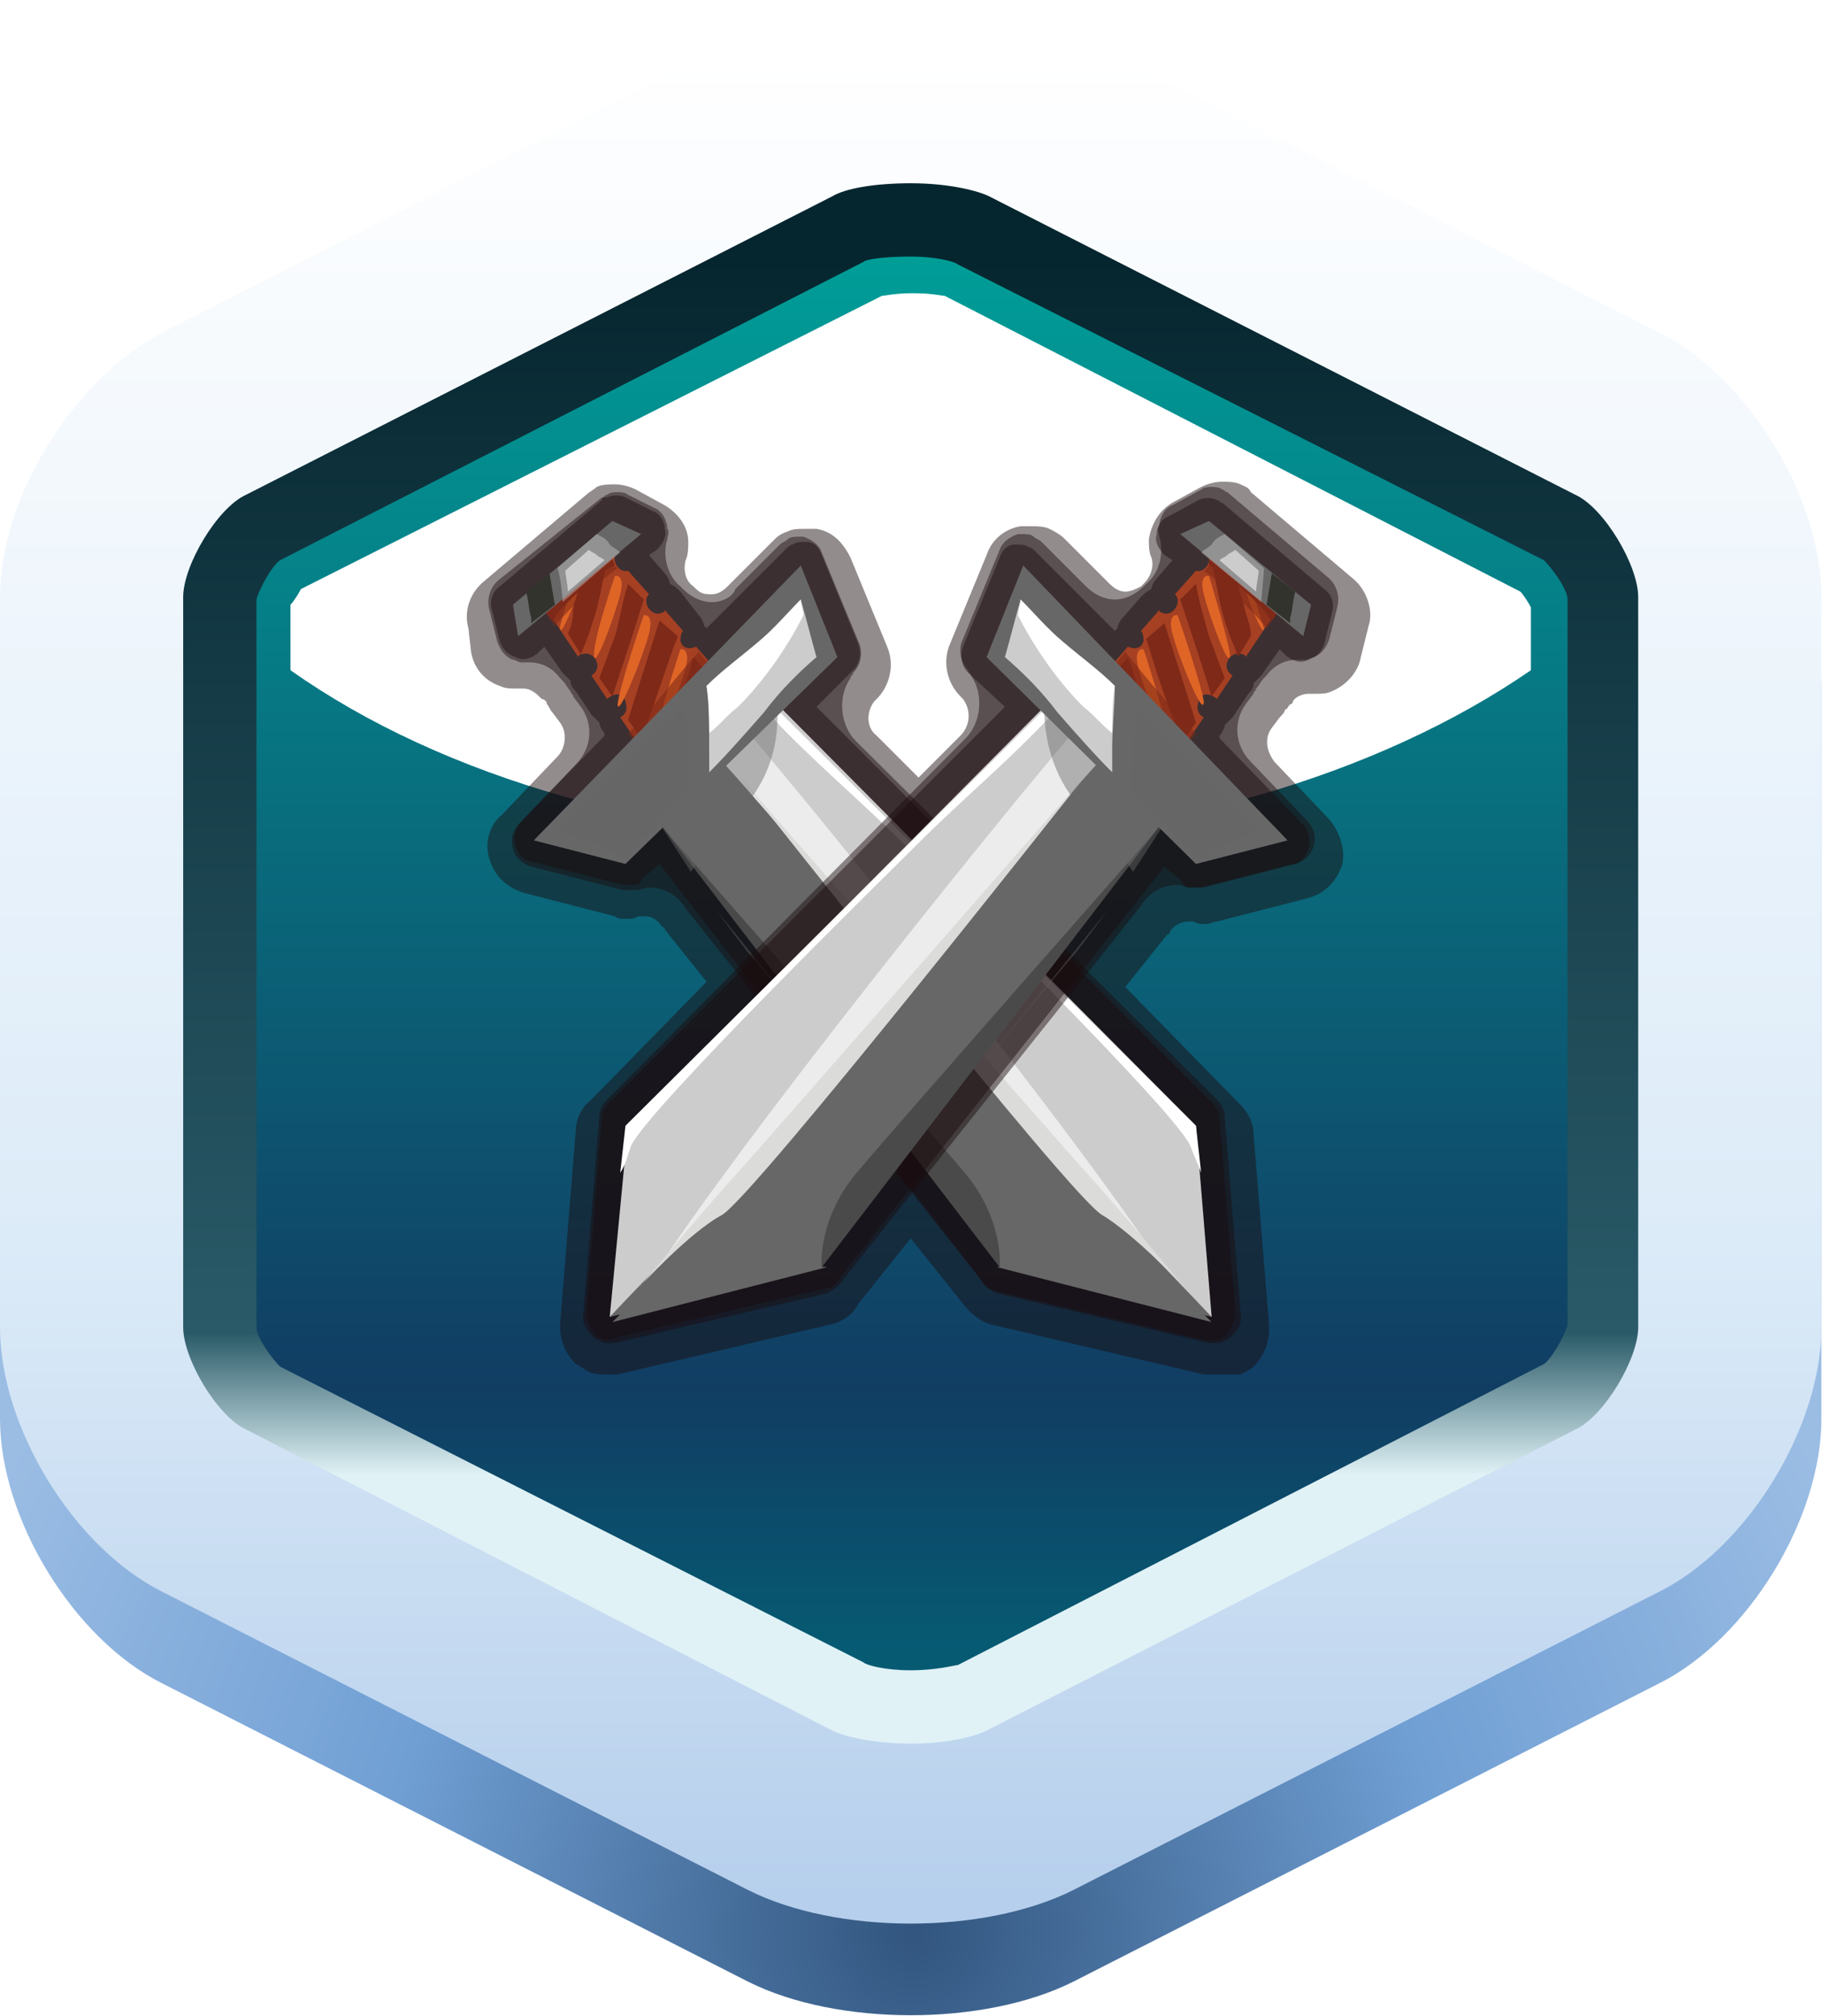 <?xml version="1.0" encoding="utf-8"?>
<!-- Generator: Adobe Illustrator 19.0.0, SVG Export Plug-In . SVG Version: 6.00 Build 0)  -->
<svg version="1.1" id="Layer_1" xmlns="http://www.w3.org/2000/svg" xmlns:xlink="http://www.w3.org/1999/xlink" x="0px" y="0px"
	 viewBox="0 0 69.7 77" style="enable-background:new 0 0 69.7 77;" xml:space="preserve">
<style type="text/css">
	.st0{fill:url(#SVGID_1_);}
	.st1{fill:url(#SVGID_2_);}
	.st2{fill:url(#SVGID_3_);}
	.st3{fill:url(#SVGID_4_);}
	.st4{filter:url(#Adobe_OpacityMaskFilter);}
	.st5{filter:url(#Adobe_OpacityMaskFilter_1_);}
	.st6{mask:url(#SVGID_5_);fill:url(#SVGID_6_);}
	.st7{fill:url(#SVGID_7_);}
	.st8{opacity:0.47;fill:#1B0C0D;}
	.st9{fill:#A64023;}
	.st10{fill:#7F2918;}
	.st11{fill:#DF6526;}
	.st12{opacity:0.59;fill:#7F2918;}
	.st13{fill:#CDCCCC;}
	.st14{fill:#FFFFFF;}
	.st15{fill:#ECECEC;}
	.st16{fill:#676767;}
	.st17{opacity:0.55;fill:#333333;}
	.st18{opacity:0.44;fill:#676767;}
	.st19{fill:#DBDBDA;}
	.st20{opacity:0.45;fill:#676767;}
	.st21{opacity:0.53;fill:#676767;}
	.st22{fill:#32332C;}
	.st23{opacity:0.42;fill:#CDCCCC;}
</style>
<g>
	<radialGradient id="SVGID_1_" cx="34.92" cy="73.855" r="38.957" gradientUnits="userSpaceOnUse">
		<stop  offset="0" style="stop-color:#31557E"/>
		<stop  offset="0.523" style="stop-color:#709FD4"/>
		<stop  offset="1" style="stop-color:#9BBDE4"/>
	</radialGradient>
	<path class="st0" d="M41,4.8C37.6,3,32,3,28.6,4.8L6.2,16.2C2.8,17.9,0,22.5,0,26.3v27.9c0,3.8,2.8,8.4,6.2,10.1l22.4,11.4
		c3.4,1.7,9,1.7,12.4,0l22.4-11.4c3.4-1.7,6.2-6.3,6.2-10.1V26.3c0-3.8-2.8-8.4-6.2-10.1L41,4.8z"/>
	<linearGradient id="SVGID_2_" gradientUnits="userSpaceOnUse" x1="34.827" y1="2.038" x2="34.827" y2="72.517">
		<stop  offset="0" style="stop-color:#FFFFFF"/>
		<stop  offset="0.645" style="stop-color:#DCEBF8"/>
		<stop  offset="1" style="stop-color:#B6CFEC"/>
	</linearGradient>
	<path class="st1" d="M41,1.3c-3.4-1.7-9-1.7-12.4,0L6.2,12.7C2.8,14.5,0,19,0,22.8v27.9c0,3.8,2.8,8.4,6.2,10.1l22.4,11.4
		c3.4,1.7,9,1.7,12.4,0l22.4-11.4c3.4-1.7,6.2-6.3,6.2-10.1V22.8c0-3.8-2.8-8.4-6.2-10.1L41,1.3z"/>
	<linearGradient id="SVGID_3_" gradientUnits="userSpaceOnUse" x1="34.827" y1="9.939" x2="34.827" y2="63.579">
		<stop  offset="0" style="stop-color:#06262F"/>
		<stop  offset="0.764" style="stop-color:#2A5A68"/>
		<stop  offset="0.865" style="stop-color:#E0F2F6"/>
	</linearGradient>
	<path class="st2" d="M34.8,66.6c-1.5,0-2.6-0.3-3-0.5L9.4,54.6C8.3,54.1,7,51.9,7,50.7V22.8c0-1.2,1.3-3.4,2.4-3.9L31.8,7.5
		c0.5-0.3,1.6-0.5,3-0.5c1.5,0,2.6,0.3,3,0.5l22.4,11.4c1.1,0.5,2.4,2.7,2.4,3.9v27.9c0,1.2-1.3,3.4-2.4,3.9L37.9,66
		C37.4,66.3,36.3,66.6,34.8,66.6z"/>
	<linearGradient id="SVGID_4_" gradientUnits="userSpaceOnUse" x1="34.827" y1="9.397" x2="34.827" y2="63.137">
		<stop  offset="0" style="stop-color:#009E98"/>
		<stop  offset="0.812" style="stop-color:#113D63"/>
		<stop  offset="1" style="stop-color:#065B73"/>
	</linearGradient>
	<path class="st3" d="M34.8,63.8c-1,0-1.7-0.2-1.8-0.3L10.7,52.2c-0.3-0.3-0.9-1.1-0.9-1.5V22.9c0.1-0.4,0.6-1.3,0.9-1.5L33,10
		c0.1-0.1,0.8-0.2,1.8-0.2c1,0,1.7,0.2,1.8,0.3L59,21.4c0.3,0.3,0.9,1.1,0.9,1.5v27.7c-0.1,0.4-0.6,1.3-0.9,1.5L36.6,63.6
		C36.5,63.6,35.8,63.8,34.8,63.8z"/>
	<defs>
		<filter id="Adobe_OpacityMaskFilter" filterUnits="userSpaceOnUse" x="11.1" y="11.1" width="47.4" height="21.1">
			<feFlood  style="flood-color:white;flood-opacity:1" result="back"/>
			<feBlend  in="SourceGraphic" in2="back" mode="normal"/>
		</filter>
	</defs>
	<mask maskUnits="userSpaceOnUse" x="11.1" y="11.1" width="47.4" height="21.1" id="SVGID_5_">
		<g class="st4">
			<defs>
				<filter id="Adobe_OpacityMaskFilter_1_" filterUnits="userSpaceOnUse" x="11.1" y="11.1" width="47.4" height="21.1">
					<feFlood  style="flood-color:white;flood-opacity:1" result="back"/>
					<feBlend  in="SourceGraphic" in2="back" mode="normal"/>
				</filter>
			</defs>
			<mask maskUnits="userSpaceOnUse" x="11.1" y="11.1" width="47.4" height="21.1" id="SVGID_5_">
				<g class="st5">
				</g>
			</mask>
			<linearGradient id="SVGID_6_" gradientUnits="userSpaceOnUse" x1="34.827" y1="11.247" x2="34.827" y2="32.502">
				<stop  offset="0" style="stop-color:#FFFFFF"/>
				<stop  offset="1" style="stop-color:#000000"/>
			</linearGradient>
			<path class="st6" d="M36.1,11.3c-0.1,0-0.5-0.1-1.2-0.1c-0.7,0-1.1,0.1-1.2,0.1L11.5,22.5c-0.1,0.2-0.3,0.5-0.4,0.6v2.5
				c5.8,4.1,14.3,6.6,23.7,6.6s17.9-2.6,23.7-6.6v-2.4c-0.1-0.2-0.3-0.5-0.4-0.6L36.1,11.3z"/>
		</g>
	</mask>
	<linearGradient id="SVGID_7_" gradientUnits="userSpaceOnUse" x1="34.827" y1="11.247" x2="34.827" y2="32.502">
		<stop  offset="0" style="stop-color:#FFFFFF"/>
		<stop  offset="1" style="stop-color:#FFFFFF"/>
	</linearGradient>
	<path class="st7" d="M36.1,11.3c-0.1,0-0.5-0.1-1.2-0.1c-0.7,0-1.1,0.1-1.2,0.1L11.5,22.5c-0.1,0.2-0.3,0.5-0.4,0.6v2.5
		c5.8,4.1,14.3,6.6,23.7,6.6s17.9-2.6,23.7-6.6v-2.4c-0.1-0.2-0.3-0.5-0.4-0.6L36.1,11.3z"/>
</g>
<g id="XMLID_42_">
	<path id="XMLID_128_" class="st8" d="M46.4,52.5c-0.1,0-0.3,0-0.4,0l-8.1-1.9c-0.4-0.1-0.8-0.4-1.1-0.8l-2-2.5l-2,2.5
		c-0.2,0.4-0.6,0.7-1.1,0.8l-8.1,1.9c-0.1,0-0.3,0-0.4,0c-0.2,0-0.5,0-0.7-0.1c-0.2-0.1-0.3-0.2-0.5-0.3c0,0,0,0,0,0
		c-0.4-0.4-0.6-0.9-0.6-1.5l0.6-7.4c0-0.4,0.2-0.9,0.6-1.2l4.4-4.5l-1.6-2c0,0,0-0.1-0.1-0.1c-0.2-0.3-0.4-0.4-0.7-0.4
		c-0.1,0-0.2,0-0.2,0c-0.2,0.1-0.3,0.1-0.5,0.1c-0.1,0-0.3,0-0.4-0.1l-3.5-0.9c-0.6-0.2-1.1-0.6-1.3-1.3c-0.2-0.6,0-1.3,0.5-1.7
		l2.1-2.2c0.3-0.3,0.4-0.9,0.1-1.3l-0.3-0.4c-0.1-0.1-0.1-0.2-0.2-0.3c0-0.1-0.1-0.2-0.2-0.2c0,0-0.1-0.1-0.1-0.1
		c-0.2-0.2-0.4-0.3-0.6-0.3c0,0-0.1,0-0.1,0c-0.1,0-0.1,0-0.2,0c-0.2,0-0.4,0-0.6-0.1c-0.6-0.2-1-0.7-1.1-1.3L17.9,24
		c-0.2-0.7,0.1-1.4,0.6-1.8l3.9-3.3c0.1-0.1,0.3-0.2,0.4-0.3c0.2-0.1,0.5-0.1,0.7-0.1c0.3,0,0.6,0.1,0.8,0.2l1.1,0.6
		c0.5,0.3,0.9,0.8,0.9,1.4c0,0.2,0,0.5-0.1,0.7c-0.1,0.4,0,0.8,0.3,1c0,0,0.1,0.1,0.1,0.1c0.2,0.2,0.4,0.2,0.6,0.2
		c0.2,0,0.4-0.1,0.6-0.3l1.7-1.7c0.2-0.2,0.3-0.3,0.6-0.4c0.2-0.1,0.4-0.1,0.7-0.1c0.1,0,0.2,0,0.4,0c0.6,0.1,1,0.5,1.3,1.1l1.4,3.4
		c0.3,0.7,0.1,1.5-0.4,2c0,0-0.1,0.1-0.1,0.1c-0.3,0.4-0.3,1,0.1,1.3l1.6,1.6l1.6-1.6c0.4-0.4,0.4-1,0.1-1.4c0,0-0.1-0.1-0.1-0.1
		c-0.5-0.5-0.7-1.3-0.4-2l1.4-3.4c0.2-0.6,0.7-1,1.3-1.1c0.1,0,0.2,0,0.4,0c0.2,0,0.5,0,0.7,0.1c0.2,0.1,0.4,0.2,0.6,0.4l1.7,1.7
		c0.2,0.2,0.4,0.3,0.6,0.3c0.2,0,0.4-0.1,0.6-0.2c0,0,0.1-0.1,0.1-0.1c0.3-0.3,0.4-0.7,0.3-1c-0.1-0.2-0.1-0.5-0.1-0.7
		c0.1-0.6,0.4-1.1,0.9-1.4l1.1-0.6c0.2-0.1,0.5-0.2,0.8-0.2c0.2,0,0.5,0,0.7,0.1c0.2,0.1,0.3,0.1,0.4,0.3l3.9,3.3
		c0.5,0.4,0.8,1.2,0.6,1.8l-0.3,1.2c-0.1,0.6-0.6,1.1-1.1,1.3c-0.2,0.1-0.4,0.1-0.6,0.1c-0.1,0-0.1,0-0.2,0c0,0-0.1,0-0.1,0
		c-0.2,0-0.5,0.1-0.6,0.3c0,0,0,0.1-0.1,0.1c-0.1,0.1-0.1,0.2-0.2,0.2c0,0.1-0.1,0.2-0.2,0.3l-0.3,0.4c-0.3,0.4-0.2,0.9,0.1,1.3
		l2.1,2.2c0.4,0.5,0.6,1.1,0.5,1.7c-0.2,0.6-0.6,1.1-1.3,1.3l-3.5,0.9c-0.1,0-0.3,0.1-0.4,0.1c-0.2,0-0.3,0-0.5-0.1
		c-0.1,0-0.2,0-0.2,0c-0.3,0-0.6,0.2-0.7,0.4c0,0,0,0.1-0.1,0.1l-1.6,2l4.4,4.5c0.3,0.3,0.5,0.7,0.5,1.1l0.6,7.4
		c0,0.6-0.2,1.1-0.6,1.5c0,0,0,0,0,0c-0.1,0.1-0.3,0.2-0.5,0.3C46.9,52.5,46.6,52.5,46.4,52.5z"/>
	<g id="XMLID_43_">
		<g id="XMLID_86_">
			<path id="XMLID_127_" class="st8" d="M46.4,51.3c0.1,0,0.3,0,0.4-0.1c0.1,0,0.2-0.1,0.3-0.2c0.2-0.2,0.4-0.5,0.3-0.9l-0.6-7.4
				c0-0.3-0.1-0.5-0.3-0.7L32.7,28.3c-0.6-0.6-0.7-1.7-0.2-2.4c0-0.1,0.1-0.1,0.1-0.2c0.3-0.3,0.4-0.8,0.2-1.2l-1.4-3.4
				c-0.1-0.3-0.4-0.5-0.7-0.6c-0.1,0-0.1,0-0.2,0c-0.1,0-0.3,0-0.4,0.1c-0.1,0.1-0.2,0.1-0.3,0.2l-1.7,1.7C28,22.8,27.6,23,27.2,23
				c-0.4,0-0.8-0.2-1.1-0.5c0,0-0.1-0.1-0.1-0.1c-0.5-0.4-0.7-1.2-0.5-1.8c0-0.1,0.1-0.3,0-0.4c0-0.3-0.2-0.7-0.5-0.8L24,18.9
				c-0.1-0.1-0.3-0.1-0.4-0.1c-0.1,0-0.3,0-0.4,0.1c0,0,0,0,0,0c-0.1,0-0.1,0.1-0.2,0.1L19,22.2c-0.3,0.3-0.4,0.7-0.3,1.1l0.3,1.2
				c0.1,0.3,0.3,0.6,0.6,0.7c0.1,0,0.2,0.1,0.3,0.1c0,0,0.1,0,0.1,0c0.1,0,0.1,0,0.2,0c0.5,0,0.9,0.2,1.2,0.6c0,0,0,0,0.1,0.1
				c0.1,0.1,0.2,0.3,0.3,0.4c0,0.1,0.1,0.1,0.1,0.2l0.3,0.4c0.5,0.7,0.4,1.6-0.2,2.2l-2.1,2.2c-0.3,0.3-0.4,0.6-0.3,1
				c0.1,0.4,0.4,0.6,0.7,0.7l3.5,0.9c0.1,0,0.2,0,0.2,0c0.1,0,0.2,0,0.3,0c0.2,0,0.3-0.1,0.5-0.1c0.6,0,1.1,0.3,1.4,0.8l11.3,14.2
				c0.1,0.2,0.4,0.4,0.6,0.5l8.1,1.9C46.3,51.3,46.3,51.3,46.4,51.3z"/>
			<path id="XMLID_126_" class="st8" d="M46.7,51.1c0.1,0,0.2-0.1,0.2-0.2c0.2-0.2,0.3-0.5,0.3-0.8l-0.6-7.4c0-0.2-0.1-0.4-0.3-0.6
				L31.2,27l1.4-1.4c0.3-0.3,0.3-0.7,0.2-1l-1.4-3.4c-0.1-0.3-0.3-0.5-0.6-0.5c-0.2,0-0.4,0-0.5,0.1c-0.1,0-0.2,0.1-0.3,0.2l-3,3
				c0,0-0.1-0.1-0.1-0.1c0-0.1-0.1-0.3-0.2-0.4L26,22.6c-0.1-0.1-0.2-0.2-0.4-0.3c0-0.1-0.1-0.3-0.2-0.4l-0.6-0.7l0.3-0.2
				c0.2-0.2,0.4-0.5,0.3-0.8c0-0.3-0.2-0.6-0.5-0.7L23.9,19c-0.2-0.1-0.5-0.1-0.7,0C23.1,19,23,19,23,19.1l-3.9,3.3
				c-0.3,0.2-0.4,0.6-0.3,0.9l0.3,1.2c0.1,0.3,0.3,0.5,0.6,0.6c0.2,0.1,0.4,0.1,0.6,0c0.1,0,0.1-0.1,0.2-0.1l0.3-0.3l0.7,1
				c0.1,0.1,0.2,0.2,0.3,0.3c0,0.2,0.1,0.3,0.2,0.4l0.6,0.9c0.1,0.1,0.2,0.2,0.3,0.3c0,0.1,0.1,0.3,0.2,0.4l0,0.1l-3.2,3.3
				c-0.2,0.2-0.3,0.6-0.2,0.9c0.1,0.3,0.3,0.6,0.6,0.6l3.5,0.9c0.2,0,0.4,0,0.5,0c0.1,0,0.2-0.1,0.2-0.2l0.7-0.6l12.3,15.9
				c0.1,0.2,0.3,0.4,0.5,0.4l8.1,1.9C46.4,51.2,46.6,51.2,46.7,51.1z"/>
			<g id="XMLID_87_">
				<g id="XMLID_111_">
					<path id="XMLID_125_" class="st9" d="M23.2,20.9l0.3,0.3c-0.1,0.3,0.2,0.7,0.5,0.6l0.8,0.9c-0.3,0.3,0.1,0.9,0.5,0.7
						c0,0,0.1,0,0.1-0.1l0.7,0.8c-0.1,0.1-0.1,0.3-0.1,0.4l0,0c0.1,0.3,0.4,0.3,0.6,0.2l1.3,1.5l-2.7,3.4l-1.5-2.2
						c0.2-0.1,0.3-0.3,0.2-0.6l0,0c-0.1-0.4-0.5-0.3-0.7-0.1l-0.6-0.9c0.5-0.3,0.1-1-0.4-0.8c-0.1,0-0.1,0.1-0.1,0.1l-1.4-2.1
						L23.2,20.9z"/>
					<g id="XMLID_115_">
						<path id="XMLID_120_" class="st10" d="M21.7,24.2l0.5,0.8c0.1-0.3,0.3-0.7,0.4-1.1c0.3-0.8,0.4-1.6,0.6-2.5l-0.2-0.2l-0.7,0.6
							c-0.1,0.5-0.3,1-0.4,1.5C21.9,23.7,21.8,24,21.7,24.2z M23.5,24.3c-0.2,0.5-0.4,1.1-0.6,1.6l0.5,0.7c0.4-1.2,0.8-2.4,1.2-3.7
							L24,22.3C23.8,22.9,23.7,23.6,23.5,24.3z M25.2,23.7c-0.4,1.3-0.8,2.5-1.2,3.8l0.5,0.7c0.5-1.2,0.9-2.6,1.4-3.9L25.2,23.7z
							 M25.1,29l0.2,0.3l2.3-3l-1.1-1.2C26.1,26.5,25.7,27.8,25.1,29z"/>
						<path id="XMLID_119_" class="st11" d="M24.6,23.5c0,0,0.4-0.1,0.2,0.7c-0.2,0.8-1.2,3.3-1.2,2.7
							C23.7,26.1,24.6,23.5,24.6,23.5z"/>
						<path id="XMLID_118_" class="st11" d="M23.5,22c0,0,0.4-0.1,0.2,0.7c-0.2,0.8-1,3-1,2.3C22.7,24.3,23.5,22,23.5,22z"/>
						<path id="XMLID_117_" class="st11" d="M26,24.8c0,0,0.4-0.1,0.2,0.7c-0.2,0.8-1.2,3.3-1.1,2.7C25.1,27.5,26,24.8,26,24.8z"/>
						<path id="XMLID_116_" class="st11" d="M22,22.1c0,0,0.2-0.1,0.1,0.4c-0.1,0.5-0.7,1.9-0.7,1.5C21.4,23.7,22,22.1,22,22.1z"/>
					</g>
					<path id="XMLID_112_" class="st12" d="M20.6,23.1l0.6,0.8c0.7-0.8,1.6-1.6,2.4-2.2c-0.2-0.1-0.3-0.3-0.2-0.6l-0.3-0.3
						L20.6,23.1z M24,28l1.3,1.8l2.7-3.4l-1.3-1.5C26.2,25.4,24.5,27.6,24,28z"/>
				</g>
				<g id="XMLID_100_">
					<polygon id="XMLID_110_" class="st13" points="29.8,27 45.7,43 46.3,50.3 38.8,47.4 25.6,31.3 					"/>
					<path id="XMLID_109_" class="st14" d="M45.5,43.8c-0.5-1.3-10.1-10.7-11-11.6c-1.6-1.6-3.4-3.1-5-4.8c0,0,0,0-0.1,0l0.3-0.3
						L45.7,43l0.2,1.8C45.8,44.5,45.6,44.1,45.5,43.8z"/>
					<path id="XMLID_108_" class="st15" d="M28.7,28.1c3.4,4,14.1,17.3,16.8,22l-7-2.6L26,31.1L28.7,28.1z"/>
					<path id="XMLID_107_" class="st16" d="M27.7,29.2c2,2.2,11.3,13.1,13.2,15.3c1.6,1.9,3.7,4,5.4,5.8l-8.1-1.9L25.1,31.3
						L27.7,29.2z"/>
					<g id="XMLID_104_">
						<path id="XMLID_106_" class="st17" d="M38.2,48.4c0,0,0.2-1.9-1.5-3.8c-1.7-2-11.3-12.9-11.3-12.9L38.2,48.4z"/>
						<path id="XMLID_105_" class="st18" d="M37.9,47.8c0,0-8.2-10.2-9.3-11.4c-0.4-0.5-1.2-1.6-1.2-1.6L37.9,47.8z"/>
					</g>
					<path id="XMLID_103_" class="st19" d="M45.3,49.2c0,0,0,0-0.1-0.1c-0.4-0.5-2.5-3-3.5-4.1c-1.1-1.2-13.5-15.4-13.5-15.4
						s12.6,16,13.9,16.8C43.3,47.1,45.3,49.2,45.3,49.2z"/>
					<path id="XMLID_102_" class="st20" d="M28.1,31.2c-0.7,0.7-1,1.1-1.7,2.1l-1.3-2l4.6-4.3l0,0C29.8,28.7,29.2,30.1,28.1,31.2z"
						/>
					<path id="XMLID_101_" class="st16" d="M43.6,49c0.6,0.2,1.3,0.4,1.9,0.7c0,0,0.1,0,0.1,0.1c0.2,0.2,0.5,0.5,0.7,0.7l-8.2-2.1
						C38.3,48.3,43.2,48.9,43.6,49z"/>
				</g>
				<polygon id="XMLID_99_" class="st16" points="30.6,21.6 32,25.1 23.9,33 20.4,32.1 				"/>
				<g id="XMLID_94_">
					<polygon id="XMLID_98_" class="st16" points="20.9,32.1 20.5,32 30.6,21.7 30.6,21.7 					"/>
					<path id="XMLID_97_" class="st21" d="M22.4,32.1c-0.3-0.1-0.7-0.3-1-0.4c1.6-1.5,3.1-3.2,4.8-4.7c0.1,1,0.1,2,0.2,3.1
						c-0.9,0.9-1.7,1.8-2.6,2.7C23.4,32.5,22.9,32.3,22.4,32.1z"/>
					<path id="XMLID_96_" class="st13" d="M27,26.2c0.6-0.6,1.3-1.1,2-1.7c0.6-0.5,1.1-1.1,1.6-1.6c0.2,0.7,0.4,1.5,0.6,2.2
						c-0.7,0.6-1.4,1.3-2,2.1c-0.7,0.8-1.4,1.6-2.1,2.3c0-0.3,0-0.6,0-0.9C27.1,27.7,27.1,27,27,26.2z"/>
					<path id="XMLID_95_" class="st14" d="M28.2,27c-0.4,0.3-0.7,0.7-1.1,1c0-0.6,0-1.2-0.1-1.8c0.6-0.6,1.3-1.1,2-1.7
						c0.6-0.5,1.1-1.1,1.6-1.6c0,0.2,0.1,0.4,0.1,0.6C30.1,24.7,29.2,26,28.2,27z"/>
				</g>
				<path id="XMLID_93_" class="st10" d="M23.5,21.6c-0.7,0.3-1.3,0.9-1.8,1.4c-0.2,0.2-0.4,0.4-0.5,0.6l-0.1,0.1c0,0,0,0,0,0
					c-0.1-0.2-0.3-0.4-0.5-0.7c0,0,0,0,0,0l2.6-2.2c0,0,0,0.1,0,0.1c0,0.1,0.2,0.2,0.2,0.3C23.4,21.3,23.4,21.4,23.5,21.6z"/>
				<g id="XMLID_88_">
					<polygon id="XMLID_92_" class="st16" points="23.4,19.9 24.5,20.4 19.8,24.3 19.6,23.1 					"/>
					<path id="XMLID_91_" class="st22" d="M21.2,23.1l-0.9,0.7c0-0.1,0-0.1,0-0.2c-0.1-0.3-0.1-0.7-0.2-1l0.9-0.7L21.2,23.1z"/>
					<path id="XMLID_90_" class="st23" d="M21.3,21.7l1.5-1.3c0.2,0.1,0.4,0.2,0.5,0.4c0.1,0.1,0.3,0.2,0.4,0.3L21.5,23
						C21.5,22.8,21.4,21.9,21.3,21.7z"/>
					<path id="XMLID_89_" class="st13" d="M21.6,21.8l0.9-0.8c0.1,0.1,0.2,0.1,0.3,0.2c0.1,0.1,0.2,0.1,0.3,0.2l-1.4,1.2
						C21.7,22.4,21.6,21.9,21.6,21.8z"/>
				</g>
			</g>
		</g>
		<g id="XMLID_44_">
			<path id="XMLID_85_" class="st8" d="M23.3,51.3c-0.1,0-0.3,0-0.4-0.1c-0.1,0-0.2-0.1-0.3-0.2c-0.2-0.2-0.4-0.5-0.3-0.9l0.6-7.4
				c0-0.3,0.1-0.5,0.3-0.7l13.7-13.8c0.6-0.6,0.7-1.7,0.2-2.4c0-0.1-0.1-0.1-0.1-0.2c-0.3-0.3-0.4-0.8-0.2-1.2l1.4-3.4
				c0.1-0.3,0.4-0.5,0.7-0.6c0.1,0,0.1,0,0.2,0c0.1,0,0.3,0,0.4,0.1c0.1,0.1,0.2,0.1,0.3,0.2l1.7,1.7c0.3,0.3,0.7,0.5,1.1,0.5
				c0.4,0,0.8-0.2,1.1-0.5c0,0,0.1-0.1,0.1-0.1c0.5-0.4,0.7-1.2,0.5-1.8c0-0.1-0.1-0.3,0-0.4c0-0.3,0.2-0.7,0.5-0.8l1.1-0.6
				c0.1-0.1,0.3-0.1,0.4-0.1c0.1,0,0.3,0,0.4,0.1c0,0,0,0,0,0c0.1,0,0.1,0.1,0.2,0.1l3.9,3.3c0.3,0.3,0.4,0.7,0.3,1.1l-0.3,1.2
				c-0.1,0.3-0.3,0.6-0.6,0.7c-0.1,0-0.2,0.1-0.3,0.1c0,0-0.1,0-0.1,0c-0.1,0-0.1,0-0.2,0c-0.5,0-0.9,0.2-1.2,0.6c0,0,0,0-0.1,0.1
				c-0.1,0.1-0.2,0.3-0.3,0.4c0,0.1-0.1,0.1-0.1,0.2l-0.3,0.4c-0.5,0.7-0.4,1.6,0.2,2.2l2.1,2.2c0.3,0.3,0.4,0.6,0.3,1
				c-0.1,0.4-0.4,0.6-0.7,0.7l-3.5,0.9c-0.1,0-0.2,0-0.2,0c-0.1,0-0.2,0-0.3,0c-0.2,0-0.3-0.1-0.5-0.1c-0.6,0-1.1,0.3-1.4,0.8
				L32.2,48.9c-0.1,0.2-0.4,0.4-0.6,0.5l-8.1,1.9C23.4,51.3,23.3,51.3,23.3,51.3z"/>
			<path id="XMLID_84_" class="st8" d="M22.9,51.1c-0.1,0-0.2-0.1-0.2-0.2c-0.2-0.2-0.3-0.5-0.3-0.8l0.6-7.4c0-0.2,0.1-0.4,0.3-0.6
				L38.4,27L37,25.7c-0.3-0.3-0.3-0.7-0.2-1l1.4-3.4c0.1-0.3,0.3-0.5,0.6-0.5c0.2,0,0.4,0,0.5,0.1c0.1,0,0.2,0.1,0.3,0.2l3,3
				c0,0,0.1-0.1,0.1-0.1c0-0.1,0.1-0.3,0.2-0.4l0.7-0.8c0.1-0.1,0.2-0.2,0.4-0.3c0-0.1,0.1-0.3,0.2-0.4l0.6-0.7l-0.3-0.2
				c-0.2-0.2-0.4-0.5-0.3-0.8c0-0.3,0.2-0.6,0.5-0.7l1.1-0.6c0.2-0.1,0.5-0.1,0.7,0c0.1,0,0.1,0.1,0.2,0.1l3.9,3.3
				c0.3,0.2,0.4,0.6,0.3,0.9l-0.3,1.2c-0.1,0.3-0.3,0.5-0.6,0.6c-0.2,0.1-0.4,0.1-0.6,0c-0.1,0-0.1-0.1-0.2-0.1l-0.3-0.3l-0.7,1
				c-0.1,0.1-0.2,0.2-0.3,0.3c0,0.2-0.1,0.3-0.2,0.4l-0.6,0.9c-0.1,0.1-0.2,0.2-0.3,0.3c0,0.1-0.1,0.3-0.2,0.4l0,0.1l3.2,3.3
				c0.2,0.2,0.3,0.6,0.2,0.9c-0.1,0.3-0.3,0.6-0.6,0.6l-3.5,0.9c-0.2,0-0.4,0-0.5,0c-0.1,0-0.2-0.1-0.2-0.2l-0.7-0.6L32.1,48.8
				c-0.1,0.2-0.3,0.4-0.5,0.4l-8.1,1.9C23.3,51.2,23.1,51.2,22.9,51.1z"/>
			<g id="XMLID_45_">
				<g id="XMLID_69_">
					<path id="XMLID_83_" class="st9" d="M46.5,20.9l-0.3,0.3c0.1,0.3-0.2,0.7-0.5,0.6l-0.8,0.9c0.3,0.3-0.1,0.9-0.5,0.7
						c0,0-0.1,0-0.1-0.1l-0.7,0.8c0.1,0.1,0.1,0.3,0.1,0.4l0,0c-0.1,0.3-0.4,0.3-0.6,0.2l-1.3,1.5l2.7,3.4l1.5-2.2
						c-0.2-0.1-0.3-0.3-0.2-0.6l0,0c0.1-0.4,0.5-0.3,0.7-0.1l0.6-0.9c-0.5-0.3-0.1-1,0.4-0.8c0.1,0,0.1,0.1,0.1,0.1l1.4-2.1
						L46.5,20.9z"/>
					<g id="XMLID_73_">
						<path id="XMLID_78_" class="st10" d="M47.6,23.4c-0.1-0.5-0.3-1-0.4-1.5l-0.7-0.6l-0.2,0.2c0.2,0.8,0.3,1.7,0.6,2.5
							c0.1,0.4,0.3,0.7,0.4,1.1l0.5-0.8C47.8,24,47.7,23.7,47.6,23.4z M45.7,22.3l-0.6,0.6c0.4,1.2,0.8,2.4,1.2,3.7l0.5-0.7
							c-0.2-0.5-0.4-1.1-0.6-1.6C46,23.6,45.8,22.9,45.7,22.3z M43.8,24.4c0.4,1.3,0.8,2.6,1.4,3.9l0.5-0.7
							c-0.4-1.3-0.8-2.5-1.2-3.8L43.8,24.4z M43.1,25.1L42,26.4l2.3,3l0.2-0.3C44,27.8,43.6,26.5,43.1,25.1z"/>
						<path id="XMLID_77_" class="st11" d="M45,23.5c0,0-0.4-0.1-0.2,0.7C45,25,46,27.5,46,26.8C45.9,26.1,45,23.5,45,23.5z"/>
						<path id="XMLID_76_" class="st11" d="M46.2,22c0,0-0.4-0.1-0.2,0.7c0.2,0.8,1,3,1,2.3C46.9,24.3,46.2,22,46.2,22z"/>
						<path id="XMLID_75_" class="st11" d="M43.7,24.8c0,0-0.4-0.1-0.2,0.7c0.2,0.8,1.2,3.3,1.1,2.7C44.6,27.5,43.7,24.8,43.7,24.8z
							"/>
						<path id="XMLID_74_" class="st11" d="M47.7,22.1c0,0-0.2-0.1-0.1,0.4c0.1,0.5,0.7,1.9,0.7,1.5C48.2,23.7,47.7,22.1,47.7,22.1z
							"/>
					</g>
					<path id="XMLID_70_" class="st12" d="M46.5,20.9l-0.3,0.3c0.1,0.2,0,0.5-0.2,0.6c0.8,0.6,1.7,1.3,2.4,2.2l0.6-0.8L46.5,20.9z
						 M43,24.9l-1.3,1.5l2.7,3.4l1.3-1.8C45.2,27.6,43.4,25.4,43,24.9z"/>
				</g>
				<g id="XMLID_58_">
					<polygon id="XMLID_68_" class="st13" points="39.9,27 24,43 23.3,50.3 30.9,47.4 44,31.3 					"/>
					<path id="XMLID_67_" class="st14" d="M24.1,43.8c0.5-1.3,10.1-10.7,11-11.6c1.6-1.6,3.4-3.1,5-4.8c0,0,0,0,0.1,0l-0.3-0.3
						L23.9,43l-0.2,1.8C23.9,44.5,24,44.1,24.1,43.8z"/>
					<path id="XMLID_66_" class="st15" d="M40.9,28.1c-3.4,4-14.1,17.3-16.8,22l7-2.6l12.5-16.5L40.9,28.1z"/>
					<path id="XMLID_65_" class="st16" d="M41.9,29.2c-2,2.2-11.3,13.1-13.2,15.3c-1.6,1.9-3.7,4-5.4,5.8l8.1-1.9l13.1-17.1
						L41.9,29.2z"/>
					<g id="XMLID_62_">
						<path id="XMLID_64_" class="st17" d="M31.4,48.4c0,0-0.2-1.9,1.5-3.8c1.7-2,11.3-12.9,11.3-12.9L31.4,48.4z"/>
						<path id="XMLID_63_" class="st18" d="M31.8,47.8c0,0,8.2-10.2,9.3-11.4c0.4-0.5,1.2-1.6,1.2-1.6L31.8,47.8z"/>
					</g>
					<path id="XMLID_61_" class="st19" d="M24.4,49.2c0,0,0,0,0.1-0.1c0.4-0.5,2.5-3,3.5-4.1c1.1-1.2,13.5-15.4,13.5-15.4
						s-12.6,16-13.9,16.8C26.3,47.1,24.4,49.2,24.4,49.2z"/>
					<path id="XMLID_60_" class="st20" d="M41.6,31.2c0.7,0.7,1,1.1,1.7,2.1l1.3-2L39.9,27l0,0C39.9,28.7,40.5,30.1,41.6,31.2z"/>
					<path id="XMLID_59_" class="st16" d="M26.1,49c-0.6,0.2-1.3,0.4-1.9,0.7c0,0-0.1,0-0.1,0.1c-0.2,0.2-0.5,0.5-0.7,0.7l8.2-2.1
						C31.4,48.3,26.4,48.9,26.1,49z"/>
				</g>
				<polygon id="XMLID_57_" class="st16" points="39.1,21.6 37.7,25.1 45.7,33 49.2,32.1 				"/>
				<g id="XMLID_52_">
					<polygon id="XMLID_56_" class="st16" points="48.7,32.1 49.1,32 39.1,21.7 39.1,21.7 					"/>
					<path id="XMLID_55_" class="st21" d="M47.2,32.1c0.3-0.1,0.7-0.3,1-0.4c-1.6-1.5-3.1-3.2-4.8-4.7c-0.1,1-0.1,2-0.2,3.1
						c0.9,0.9,1.7,1.8,2.6,2.7C46.3,32.5,46.7,32.3,47.2,32.1z"/>
					<path id="XMLID_54_" class="st13" d="M42.6,26.2c-0.6-0.6-1.3-1.1-2-1.7c-0.6-0.5-1.1-1.1-1.6-1.6c-0.2,0.7-0.4,1.5-0.6,2.2
						c0.7,0.6,1.4,1.3,2,2.1c0.7,0.8,1.4,1.6,2.1,2.3c0-0.3,0-0.6,0-0.9C42.5,27.7,42.6,27,42.6,26.2z"/>
					<path id="XMLID_53_" class="st14" d="M41.4,27c0.4,0.3,0.7,0.7,1.1,1c0-0.6,0-1.2,0.1-1.8c-0.6-0.6-1.3-1.1-2-1.7
						c-0.6-0.5-1.1-1.1-1.6-1.6c0,0.2-0.1,0.4-0.1,0.6C39.5,24.7,40.4,26,41.4,27z"/>
				</g>
				<path id="XMLID_51_" class="st10" d="M46.2,21.6c0.7,0.3,1.3,0.9,1.8,1.4c0.2,0.2,0.4,0.4,0.5,0.6l0.1,0.1c0,0,0,0,0,0
					c0.1-0.2,0.3-0.4,0.5-0.7c0,0,0,0,0,0l-2.6-2.2c0,0,0,0.1,0,0.1c0,0.1-0.2,0.2-0.2,0.3C46.2,21.3,46.2,21.4,46.2,21.6z"/>
				<g id="XMLID_46_">
					<polygon id="XMLID_50_" class="st16" points="46.2,19.9 45.1,20.4 49.8,24.3 50.1,23.1 					"/>
					<path id="XMLID_49_" class="st22" d="M48.4,23.1l0.9,0.7c0-0.1,0-0.1,0-0.2c0.1-0.3,0.1-0.7,0.2-1l-0.9-0.7L48.4,23.1z"/>
					<path id="XMLID_48_" class="st23" d="M48.3,21.7l-1.5-1.3c-0.2,0.1-0.4,0.2-0.5,0.4c-0.1,0.1-0.3,0.2-0.4,0.3l2.3,1.9
						C48.2,22.8,48.3,21.9,48.3,21.7z"/>
					<path id="XMLID_47_" class="st13" d="M48.1,21.8L47.2,21c-0.1,0.1-0.2,0.1-0.3,0.2c-0.1,0.1-0.2,0.1-0.3,0.2l1.4,1.2
						C48,22.4,48.1,21.9,48.1,21.8z"/>
				</g>
			</g>
		</g>
	</g>
</g>
</svg>
